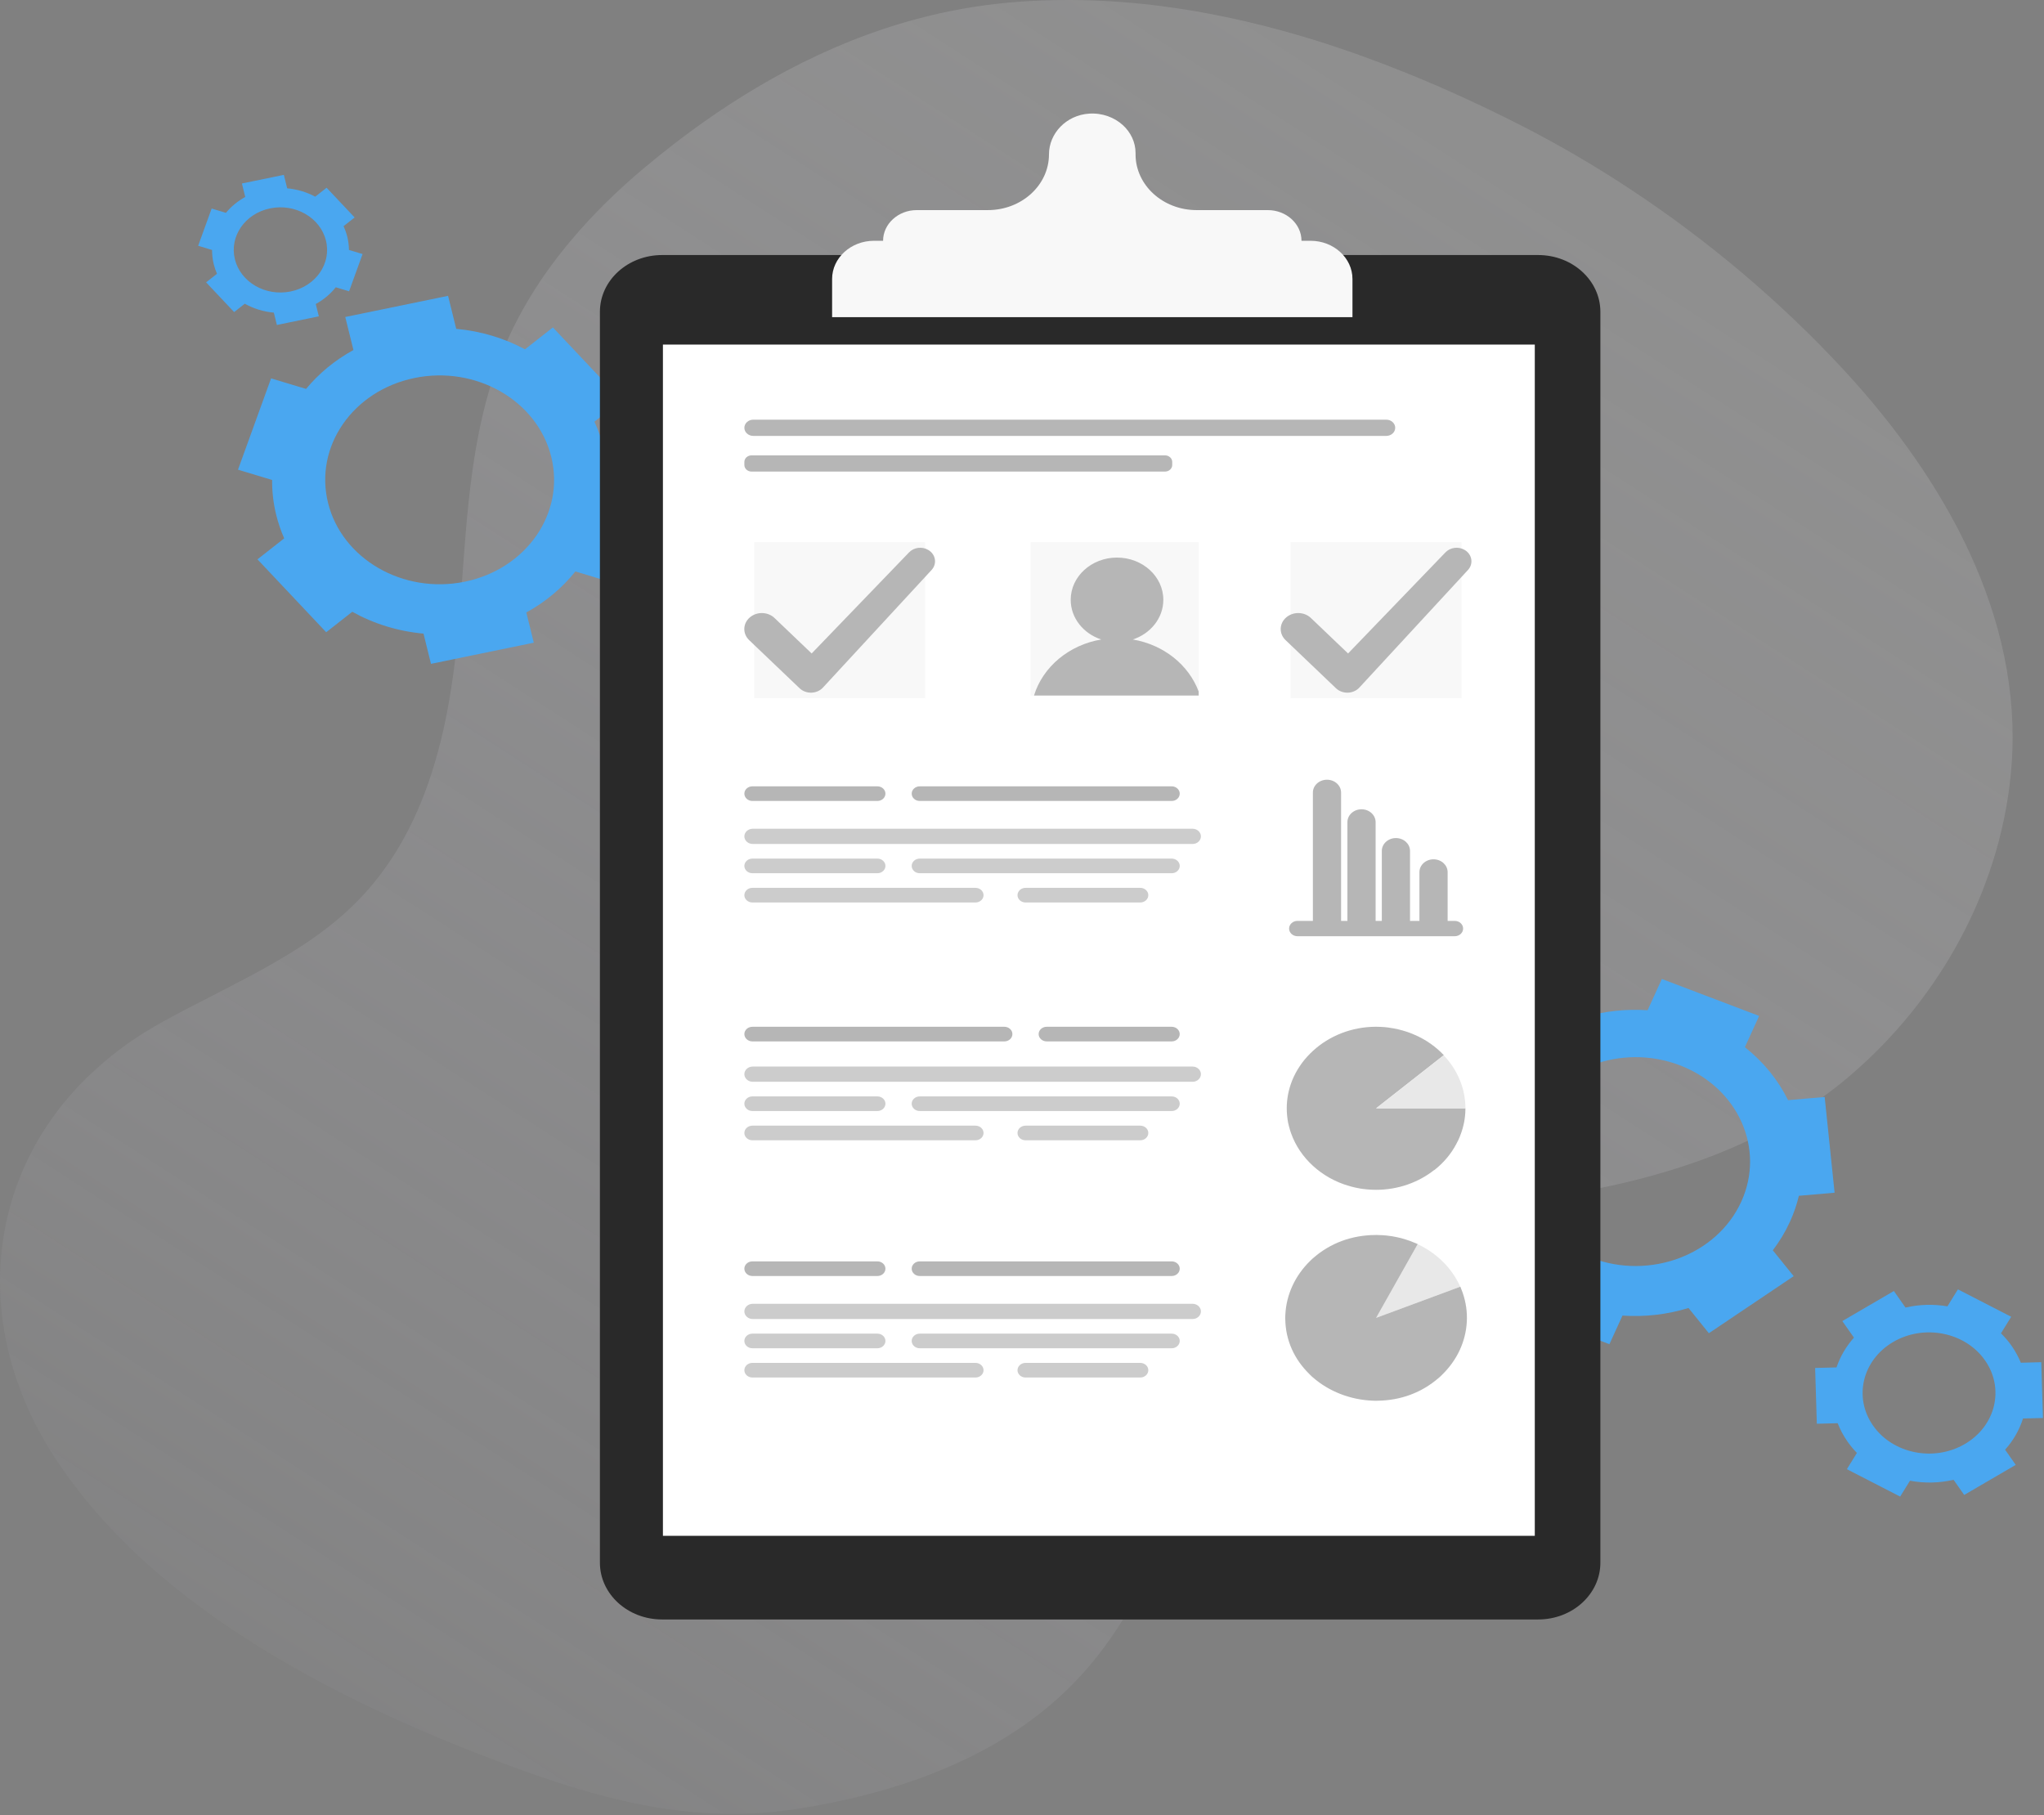 <svg width="259" height="230" viewBox="0 0 259 230" fill="none" xmlns="http://www.w3.org/2000/svg">
<rect x="0" y="0" width="259" height="230" fill="#808080" stroke="none"/>
<path fill-rule="evenodd" clip-rule="evenodd" d="M252.877 108C250.919 114.733 247.661 121.155 243.309 126.883C240.669 130.373 237.618 133.604 234.204 136.489C233.11 137.417 231.977 138.292 230.812 139.127C226.079 142.505 220.8 145.119 215.23 147.117C210.472 148.82 205.501 150.078 200.472 150.988C199.765 151.118 199.036 151.229 198.302 151.329C192.309 152.14 185.541 152.086 179.147 152.839C173.772 153.468 168.659 154.654 164.48 157.398C163.965 157.739 163.47 158.097 162.999 158.473C157.372 162.962 154.964 169.9 153.084 176.727C152.24 179.788 151.507 182.826 150.637 185.61C149.279 189.97 147.759 194.329 145.847 198.512C143.265 204.164 139.955 209.487 135.306 214.034C135.114 214.222 134.921 214.411 134.72 214.592C130.619 218.452 125.778 221.449 120.53 223.752C115.102 226.131 109.243 227.765 103.332 228.828C102.527 228.975 101.716 229.11 100.904 229.233C95.142 230.12 89.656 230.003 84.293 229.204C76.907 228.105 69.741 225.726 62.395 222.935C61.842 222.724 61.282 222.512 60.727 222.295C60.624 222.254 60.528 222.218 60.425 222.177C51.598 218.717 42.544 214.563 34.188 209.516C23.216 202.889 13.428 194.729 6.861 184.576C-0.131 173.766 -1.754 161.622 1.878 150.93C3.848 145.102 7.376 139.708 12.457 135.202C14.768 133.14 17.401 131.266 20.357 129.621C22.642 128.346 24.992 127.147 27.343 125.949C32.417 123.34 37.483 120.72 41.817 117.289C42.84 116.484 43.82 115.632 44.753 114.721C48.584 110.991 51.314 106.584 53.278 101.831C56.053 95.128 57.315 87.731 57.991 80.552C58.126 79.083 58.248 77.614 58.358 76.139C59.098 66.487 59.523 56.716 62.581 47.551C62.961 46.399 63.386 45.266 63.857 44.138C64.829 41.811 65.987 39.567 67.314 37.41C68.808 34.972 70.514 32.646 72.388 30.425C75.163 27.117 78.311 24.056 81.678 21.236C82.953 20.167 84.254 19.121 85.58 18.105C90.043 14.674 94.775 11.554 99.765 8.916C104.955 6.172 110.421 3.94 116.164 2.406C119.995 1.378 123.949 0.662 128.024 0.309C130.047 0.133 132.068 0.033 134.09 0.009C141.211 -0.096 148.3 0.691 155.253 2.142C163.218 3.799 171.009 6.319 178.491 9.363C183.294 11.313 187.975 13.481 192.495 15.772C197.304 18.211 201.992 20.948 206.512 23.927C216.556 30.548 225.77 38.374 233.638 46.887C246.503 60.811 256.25 78.196 254.899 96.855C254.629 100.615 253.945 104.352 252.877 108Z" fill="url(#paint0_linear_3623_27689)"/>
<path fill-rule="evenodd" clip-rule="evenodd" d="M75.321 53.432C75.801 54.475 76.197 55.568 76.48 56.713C76.819 58.087 76.987 59.459 77.001 60.813L81.235 62.09L77.042 73.659L72.908 72.412C71.258 74.482 69.155 76.26 66.692 77.609L67.639 81.44L54.612 84.121L53.664 80.29C50.429 79.999 47.348 79.038 44.638 77.522L41.333 80.115L32.624 70.879L36.012 68.22C35.596 67.27 35.253 66.277 34.999 65.248C34.632 63.764 34.469 62.28 34.48 60.822L30.156 59.517L34.349 47.947L38.782 49.283C40.399 47.327 42.428 45.647 44.784 44.352L43.749 40.168L56.776 37.487L57.81 41.671C60.922 41.951 63.89 42.85 66.523 44.264L70.058 41.492L78.767 50.728L75.321 53.432ZM41.565 63.714C43.326 70.843 51.089 75.317 58.898 73.71C66.71 72.102 71.613 65.023 69.852 57.894C68.089 50.766 60.331 46.291 52.519 47.899C44.711 49.506 39.804 56.586 41.565 63.714Z" fill="#4AA7F0"/>
<path fill-rule="evenodd" clip-rule="evenodd" d="M227.942 151.528C227.673 152.632 227.304 153.733 226.81 154.816C226.216 156.117 225.484 157.325 224.637 158.436L227.285 161.712L216.536 168.943L213.953 165.745C211.294 166.563 208.452 166.906 205.587 166.709L203.933 170.333L191.604 165.652L193.258 162.027C190.802 160.083 188.896 157.674 187.644 155.008L183.304 155.381L182.047 143.252L186.495 142.867C186.758 141.873 187.107 140.882 187.551 139.907C188.192 138.503 188.998 137.207 189.931 136.022L187.229 132.677L197.978 125.446L200.749 128.874C203.308 128.13 206.028 127.829 208.771 128.014L210.577 124.054L222.905 128.736L221.099 132.696C223.462 134.566 225.315 136.864 226.568 139.407L231.209 139.008L232.466 151.138L227.942 151.528ZM193.869 142.11C190.792 148.857 194.293 156.601 201.683 159.408C209.077 162.216 217.562 159.023 220.639 152.277C223.717 145.53 220.218 137.787 212.825 134.98C205.434 132.173 196.945 135.364 193.869 142.11Z" fill="#4AA7F0"/>
<path fill-rule="evenodd" clip-rule="evenodd" d="M43.532 28.661C43.727 29.087 43.889 29.532 44.004 30C44.143 30.561 44.211 31.12 44.217 31.672L45.944 32.193L44.233 36.912L42.548 36.403C41.874 37.248 41.016 37.973 40.012 38.523L40.398 40.085L35.084 41.179L34.698 39.617C33.379 39.498 32.121 39.106 31.017 38.487L29.668 39.545L26.116 35.778L27.497 34.693C27.328 34.306 27.188 33.901 27.084 33.481C26.935 32.876 26.868 32.271 26.873 31.676L25.109 31.143L26.82 26.425L28.628 26.97C29.287 26.171 30.115 25.486 31.076 24.958L30.654 23.251L35.967 22.157L36.389 23.864C37.658 23.979 38.869 24.345 39.943 24.922L41.385 23.791L44.937 27.558L43.532 28.661ZM29.763 32.856C30.482 35.764 33.648 37.588 36.833 36.933C40.02 36.277 42.02 33.389 41.301 30.482C40.582 27.574 37.418 25.749 34.231 26.405C31.047 27.06 29.045 29.948 29.763 32.856Z" fill="#4AA7F0"/>
<path fill-rule="evenodd" clip-rule="evenodd" d="M194.903 205.215H83.9C79.546 205.215 76.016 201.994 76.016 198.02V39.513C76.016 35.539 79.546 32.318 83.9 32.318H194.903C199.258 32.318 202.788 35.539 202.788 39.513V198.02C202.788 201.994 199.258 205.215 194.903 205.215Z" fill="#292929"/>
<path fill-rule="evenodd" clip-rule="evenodd" d="M138.409 23.674C136.981 23.674 135.82 22.616 135.82 21.308C135.82 20.005 136.981 18.946 138.409 18.946C139.837 18.946 140.998 20.005 140.998 21.308C140.998 22.616 139.837 23.674 138.409 23.674Z" fill="#3E245C"/>
<path fill-rule="evenodd" clip-rule="evenodd" d="M166.076 30.512H164.915C164.915 28.372 162.994 26.624 160.649 26.624H151.631C147.355 26.624 143.889 23.461 143.889 19.558V19.391C143.889 18.012 143.269 16.762 142.28 15.854C141.2 14.874 139.677 14.291 138.011 14.399C135.108 14.586 132.919 16.903 132.919 19.558C132.919 23.461 129.452 26.624 125.176 26.624H116.159C114.983 26.624 113.92 27.06 113.15 27.767C112.376 28.47 111.897 29.444 111.897 30.512H110.737C107.822 30.512 105.438 32.688 105.438 35.347V35.352C105.438 38.012 105.438 40.188 105.438 40.188H171.374V35.347C171.374 32.688 168.99 30.512 166.076 30.512Z" fill="#F8F8F8"/>
<path fill-rule="evenodd" clip-rule="evenodd" d="M84 194.615H194.477V43.664H84V194.615Z" fill="white"/>
<path fill-rule="evenodd" clip-rule="evenodd" d="M151.116 106.945H95.376C94.796 106.945 94.32 106.511 94.32 105.981C94.32 105.452 94.796 105.017 95.376 105.017H151.116C151.697 105.017 152.172 105.452 152.172 105.981C152.172 106.511 151.697 106.945 151.116 106.945Z" fill="#CCCCCC"/>
<path fill-rule="evenodd" clip-rule="evenodd" d="M111.18 110.653H95.336C94.778 110.653 94.32 110.236 94.32 109.726C94.32 109.216 94.778 108.799 95.336 108.799H111.18C111.739 108.799 112.196 109.216 112.196 109.726C112.196 110.236 111.739 110.653 111.18 110.653Z" fill="#CCCCCC"/>
<path fill-rule="evenodd" clip-rule="evenodd" d="M148.471 110.653H116.539C115.981 110.653 115.523 110.236 115.523 109.726C115.523 109.216 115.981 108.799 116.539 108.799H148.471C149.03 108.799 149.487 109.216 149.487 109.726C149.487 110.236 149.03 110.653 148.471 110.653Z" fill="#CCCCCC"/>
<path fill-rule="evenodd" clip-rule="evenodd" d="M123.612 114.36H95.336C94.778 114.36 94.32 113.943 94.32 113.433V113.433C94.32 112.923 94.778 112.506 95.336 112.506H123.612C124.17 112.506 124.627 112.923 124.627 113.433V113.433C124.627 113.943 124.17 114.36 123.612 114.36Z" fill="#CCCCCC"/>
<path fill-rule="evenodd" clip-rule="evenodd" d="M144.489 114.36H129.945C129.387 114.36 128.93 113.943 128.93 113.433V113.433C128.93 112.923 129.387 112.506 129.945 112.506H144.489C145.048 112.506 145.505 112.923 145.505 113.433V113.433C145.505 113.943 145.048 114.36 144.489 114.36Z" fill="#CCCCCC"/>
<path fill-rule="evenodd" clip-rule="evenodd" d="M111.18 101.496H95.336C94.778 101.496 94.32 101.079 94.32 100.569C94.32 100.059 94.778 99.642 95.336 99.642H111.18C111.739 99.642 112.196 100.059 112.196 100.569C112.196 101.079 111.739 101.496 111.18 101.496Z" fill="#B6B6B6"/>
<path fill-rule="evenodd" clip-rule="evenodd" d="M148.471 101.496H116.539C115.981 101.496 115.523 101.079 115.523 100.569C115.523 100.059 115.981 99.642 116.539 99.642H148.471C149.03 99.642 149.487 100.059 149.487 100.569C149.487 101.079 149.03 101.496 148.471 101.496Z" fill="#B6B6B6"/>
<path fill-rule="evenodd" clip-rule="evenodd" d="M151.116 167.142H95.376C94.796 167.142 94.32 166.708 94.32 166.178C94.32 165.648 94.796 165.214 95.376 165.214H151.116C151.697 165.214 152.172 165.648 152.172 166.178C152.172 166.708 151.697 167.142 151.116 167.142Z" fill="#CCCCCC"/>
<path fill-rule="evenodd" clip-rule="evenodd" d="M111.18 170.848H95.336C94.778 170.848 94.32 170.431 94.32 169.922C94.32 169.412 94.778 168.995 95.336 168.995H111.18C111.739 168.995 112.196 169.412 112.196 169.922C112.196 170.431 111.739 170.848 111.18 170.848Z" fill="#CCCCCC"/>
<path fill-rule="evenodd" clip-rule="evenodd" d="M148.471 170.848H116.539C115.981 170.848 115.523 170.431 115.523 169.922C115.523 169.412 115.981 168.995 116.539 168.995H148.471C149.03 168.995 149.487 169.412 149.487 169.922C149.487 170.431 149.03 170.848 148.471 170.848Z" fill="#CCCCCC"/>
<path fill-rule="evenodd" clip-rule="evenodd" d="M123.612 174.555H95.336C94.778 174.555 94.32 174.138 94.32 173.629C94.32 173.118 94.778 172.701 95.336 172.701H123.612C124.17 172.701 124.627 173.118 124.627 173.629C124.627 174.138 124.17 174.555 123.612 174.555Z" fill="#CCCCCC"/>
<path fill-rule="evenodd" clip-rule="evenodd" d="M144.489 174.555H129.945C129.387 174.555 128.93 174.138 128.93 173.629C128.93 173.118 129.387 172.701 129.945 172.701H144.489C145.048 172.701 145.505 173.118 145.505 173.629C145.505 174.138 145.048 174.555 144.489 174.555Z" fill="#CCCCCC"/>
<path fill-rule="evenodd" clip-rule="evenodd" d="M111.18 161.692H95.336C94.778 161.692 94.32 161.275 94.32 160.765C94.32 160.256 94.778 159.838 95.336 159.838H111.18C111.739 159.838 112.196 160.256 112.196 160.765C112.196 161.275 111.739 161.692 111.18 161.692Z" fill="#B6B6B6"/>
<path fill-rule="evenodd" clip-rule="evenodd" d="M148.471 161.692H116.539C115.981 161.692 115.523 161.275 115.523 160.765C115.523 160.256 115.981 159.838 116.539 159.838H148.471C149.03 159.838 149.487 160.256 149.487 160.765C149.487 161.275 149.03 161.692 148.471 161.692Z" fill="#B6B6B6"/>
<path fill-rule="evenodd" clip-rule="evenodd" d="M151.116 137.079H95.376C94.796 137.079 94.32 136.645 94.32 136.115C94.32 135.585 94.796 135.152 95.376 135.152H151.116C151.697 135.152 152.172 135.585 152.172 136.115C152.172 136.645 151.697 137.079 151.116 137.079Z" fill="#CCCCCC"/>
<path fill-rule="evenodd" clip-rule="evenodd" d="M111.18 140.786H95.336C94.778 140.786 94.32 140.369 94.32 139.859C94.32 139.35 94.778 138.933 95.336 138.933H111.18C111.739 138.933 112.196 139.35 112.196 139.859C112.196 140.369 111.739 140.786 111.18 140.786Z" fill="#CCCCCC"/>
<path fill-rule="evenodd" clip-rule="evenodd" d="M148.471 140.786H116.539C115.981 140.786 115.523 140.369 115.523 139.859C115.523 139.35 115.981 138.933 116.539 138.933H148.471C149.03 138.933 149.487 139.35 149.487 139.859C149.487 140.369 149.03 140.786 148.471 140.786Z" fill="#CCCCCC"/>
<path fill-rule="evenodd" clip-rule="evenodd" d="M123.612 144.494H95.336C94.778 144.494 94.32 144.077 94.32 143.567C94.32 143.057 94.778 142.64 95.336 142.64H123.612C124.17 142.64 124.627 143.057 124.627 143.567C124.627 144.077 124.17 144.494 123.612 144.494Z" fill="#CCCCCC"/>
<path fill-rule="evenodd" clip-rule="evenodd" d="M144.489 144.494H129.945C129.387 144.494 128.93 144.077 128.93 143.567C128.93 143.057 129.387 142.64 129.945 142.64H144.489C145.048 142.64 145.505 143.057 145.505 143.567C145.505 144.077 145.048 144.494 144.489 144.494Z" fill="#CCCCCC"/>
<path fill-rule="evenodd" clip-rule="evenodd" d="M148.469 131.964H132.625C132.067 131.964 131.609 131.547 131.609 131.037C131.609 130.527 132.067 130.11 132.625 130.11H148.469C149.028 130.11 149.485 130.527 149.485 131.037C149.485 131.547 149.028 131.964 148.469 131.964Z" fill="#B6B6B6"/>
<path fill-rule="evenodd" clip-rule="evenodd" d="M127.268 131.964H95.336C94.778 131.964 94.32 131.547 94.32 131.037C94.32 130.527 94.778 130.11 95.336 130.11H127.268C127.827 130.11 128.284 130.527 128.284 131.037C128.284 131.547 127.827 131.964 127.268 131.964Z" fill="#B6B6B6"/>
<path fill-rule="evenodd" clip-rule="evenodd" d="M130.602 88.134H151.891V68.708H130.602V88.134Z" fill="#F8F8F8"/>
<path fill-rule="evenodd" clip-rule="evenodd" d="M151.888 87.641V88.134H131.023C132.135 84.513 135.435 81.727 139.537 81.035C137.286 80.288 135.672 78.323 135.672 76.007C135.672 73.053 138.3 70.654 141.539 70.654C144.779 70.654 147.408 73.053 147.408 76.007C147.408 78.323 145.794 80.288 143.543 81.035C147.455 81.695 150.639 84.262 151.888 87.641Z" fill="#B6B6B6"/>
<path fill-rule="evenodd" clip-rule="evenodd" d="M175.666 53.18H95.446C94.827 53.18 94.32 53.643 94.32 54.208C94.32 54.773 94.827 55.236 95.446 55.236H175.666C176.285 55.236 176.791 54.773 176.791 54.208C176.791 53.643 176.285 53.18 175.666 53.18Z" fill="#B6B6B6"/>
<path fill-rule="evenodd" clip-rule="evenodd" d="M147.623 57.702H95.233C94.731 57.702 94.32 58.076 94.32 58.535V58.924C94.32 59.382 94.731 59.757 95.233 59.757H147.623C148.125 59.757 148.536 59.382 148.536 58.924V58.535C148.536 58.076 148.125 57.702 147.623 57.702Z" fill="#B6B6B6"/>
<path fill-rule="evenodd" clip-rule="evenodd" d="M163.314 142.67L163.297 142.595L163.314 142.67Z" fill="#7E6CC0"/>
<path fill-rule="evenodd" clip-rule="evenodd" d="M174.37 140.442L182.934 133.721L182.953 133.709C181.916 132.61 180.661 131.735 179.257 131.13C179.096 131.059 178.935 130.995 178.774 130.93L178.749 130.918C178.62 130.871 178.491 130.824 178.362 130.777C178.285 130.748 178.201 130.718 178.124 130.701C177.989 130.654 177.854 130.613 177.718 130.578C177.545 130.525 177.364 130.478 177.184 130.437C177.01 130.395 176.836 130.354 176.656 130.325C176.109 130.219 175.549 130.149 174.988 130.125C174.782 130.113 174.576 130.107 174.37 130.107C171.26 130.107 168.427 131.277 166.38 133.151C166.122 133.385 165.878 133.632 165.646 133.885C165.414 134.138 165.202 134.402 164.989 134.678V134.684C164.79 134.954 164.596 135.242 164.423 135.53C164.242 135.824 164.088 136.129 163.94 136.435C163.798 136.746 163.669 137.057 163.56 137.381C163.18 138.485 163 139.666 163.058 140.888C163.064 141.041 163.077 141.194 163.09 141.341C163.096 141.447 163.109 141.552 163.128 141.658C163.135 141.746 163.148 141.834 163.161 141.922L163.186 142.075C163.199 142.134 163.206 142.198 163.218 142.257C163.24 142.371 163.271 142.482 163.297 142.594L163.314 142.669L163.297 142.595L163.314 142.669L163.315 142.673L163.314 142.669C163.358 142.851 163.408 143.031 163.463 143.209L163.472 143.234C163.506 143.347 163.545 143.458 163.584 143.569L163.585 143.573L163.593 143.592C164.699 146.742 167.449 149.259 170.9 150.271C170.745 150.224 170.591 150.171 170.436 150.118C170.693 150.209 170.95 150.282 171.207 150.353C171.109 150.326 171.01 150.304 170.913 150.276C171.035 150.312 171.157 150.347 171.286 150.376C171.428 150.418 171.569 150.453 171.711 150.482L171.769 150.494C171.917 150.523 172.072 150.559 172.226 150.582L172.374 150.612C172.452 150.623 172.535 150.635 172.613 150.647L172.709 150.659C172.825 150.676 172.947 150.688 173.063 150.7C173.166 150.712 173.269 150.723 173.372 150.729H173.392C173.553 150.747 173.714 150.753 173.875 150.759C174.042 150.77 174.209 150.77 174.37 150.77C177.171 150.77 179.747 149.824 181.73 148.262L181.743 148.273C182.914 147.357 183.854 146.241 184.511 145.001C184.608 144.825 184.704 144.643 184.788 144.46L184.801 144.437C184.852 144.319 184.904 144.202 184.955 144.084C185.039 143.879 185.116 143.673 185.187 143.462C185.239 143.309 185.29 143.162 185.329 143.009C185.374 142.862 185.413 142.71 185.445 142.557C185.567 142.051 185.638 141.535 185.67 141.006C185.683 140.818 185.689 140.63 185.689 140.442H174.37Z" fill="#B6B6B6"/>
<path fill-rule="evenodd" clip-rule="evenodd" d="M185.686 140.442C185.686 137.88 184.65 135.53 182.931 133.72L174.367 140.442H185.686Z" fill="#E8E8E8"/>
<path fill-rule="evenodd" clip-rule="evenodd" d="M168.146 98.803C167.16 98.803 166.359 99.533 166.359 100.434V117.177H169.932V100.434C169.932 99.533 169.133 98.803 168.146 98.803Z" fill="#B6B6B6"/>
<path fill-rule="evenodd" clip-rule="evenodd" d="M172.521 102.55C171.535 102.55 170.734 103.279 170.734 104.18V117.177H174.307V104.18C174.307 103.279 173.508 102.55 172.521 102.55Z" fill="#B6B6B6"/>
<path fill-rule="evenodd" clip-rule="evenodd" d="M176.88 106.197C175.893 106.197 175.094 106.926 175.094 107.827V117.177H178.667V107.827C178.667 106.926 177.867 106.197 176.88 106.197Z" fill="#B6B6B6"/>
<path fill-rule="evenodd" clip-rule="evenodd" d="M181.647 108.889C180.659 108.889 179.859 109.619 179.859 110.52V117.177H183.433V110.52C183.433 109.619 182.633 108.889 181.647 108.889Z" fill="#B6B6B6"/>
<path fill-rule="evenodd" clip-rule="evenodd" d="M184.332 118.636H164.409C163.82 118.636 163.344 118.202 163.344 117.665C163.344 117.129 163.82 116.693 164.409 116.693H184.332C184.92 116.693 185.396 117.129 185.396 117.665C185.396 118.202 184.92 118.636 184.332 118.636Z" fill="#B6B6B6"/>
<path fill-rule="evenodd" clip-rule="evenodd" d="M95.57 88.476H117.235V68.708H95.57V88.476Z" fill="#F8F8F8"/>
<path fill-rule="evenodd" clip-rule="evenodd" d="M94.992 78.255C94.111 79.031 94.083 80.308 94.928 81.115L101.316 87.212C102.134 87.993 103.514 87.954 104.277 87.128L118.039 72.23C118.77 71.439 118.573 70.242 117.618 69.683C116.837 69.224 115.805 69.356 115.192 69.993L102.848 82.806L98.142 78.313C97.291 77.499 95.878 77.474 94.992 78.255Z" fill="#B6B6B6"/>
<path fill-rule="evenodd" clip-rule="evenodd" d="M163.531 88.476H185.195V68.708H163.531V88.476Z" fill="#F8F8F8"/>
<path fill-rule="evenodd" clip-rule="evenodd" d="M162.959 78.255C162.08 79.031 162.052 80.308 162.898 81.115L169.284 87.212C170.103 87.993 171.483 87.954 172.247 87.128L186.007 72.23C186.738 71.439 186.54 70.242 185.587 69.683C184.805 69.224 183.773 69.356 183.16 69.993L170.817 82.806L166.111 78.313C165.259 77.499 163.846 77.474 162.959 78.255Z" fill="#B6B6B6"/>
<path fill-rule="evenodd" clip-rule="evenodd" d="M174.372 166.995L185.03 163.047C183.994 160.719 182.08 158.808 179.632 157.658L174.367 166.996L174.372 166.995Z" fill="#E8E8E8"/>
<path fill-rule="evenodd" clip-rule="evenodd" d="M185.33 163.792C185.285 163.662 185.234 163.533 185.182 163.404C185.135 163.284 185.098 163.162 185.044 163.043L185.033 163.047L174.375 166.995L174.369 166.996H174.37L179.635 157.658L179.642 157.644C179.494 157.575 179.34 157.522 179.189 157.459C179.021 157.389 178.854 157.316 178.682 157.253C178.5 157.186 178.315 157.128 178.129 157.069C177.93 157.007 177.732 156.945 177.53 156.893C177.346 156.845 177.16 156.805 176.974 156.765C176.779 156.724 176.583 156.686 176.386 156.654C176.177 156.62 175.966 156.593 175.755 156.569C175.596 156.552 175.437 156.538 175.278 156.526C175.019 156.508 174.761 156.496 174.502 156.494C174.411 156.493 174.321 156.495 174.23 156.495C172.805 156.511 171.378 156.75 170.03 157.25C168.672 157.754 167.483 158.48 166.474 159.355C166.415 159.405 166.352 159.452 166.294 159.504C166.193 159.596 166.099 159.694 166.002 159.788C164.109 161.634 162.991 164.054 162.87 166.579C162.864 166.696 162.853 166.812 162.852 166.929C162.85 167.021 162.86 167.115 162.862 167.207C162.884 168.461 163.142 169.727 163.687 170.951C164.215 172.139 164.97 173.184 165.875 174.079C165.979 174.182 166.076 174.29 166.184 174.389L166.336 174.519C168.39 176.329 171.131 177.392 173.983 177.491C174.081 177.495 174.179 177.502 174.278 177.504C174.398 177.505 174.517 177.495 174.637 177.493C175.998 177.47 177.373 177.236 178.702 176.744C180.044 176.246 181.22 175.531 182.22 174.671C182.295 174.607 182.374 174.548 182.446 174.483C182.533 174.404 182.614 174.319 182.698 174.238C183.656 173.312 184.426 172.244 184.964 171.083C186.008 168.829 186.193 166.249 185.33 163.792Z" fill="#B6B6B6"/>
<path fill-rule="evenodd" clip-rule="evenodd" d="M248.966 182.984C245.052 185.268 239.847 184.225 237.343 180.652C234.838 177.079 235.983 172.33 239.898 170.046C243.815 167.761 249.018 168.804 251.522 172.377C254.027 175.951 252.882 180.699 248.966 182.984ZM254.892 170.536C254.49 169.962 254.038 169.437 253.549 168.955L254.845 166.857L248.093 163.385L246.764 165.535C245.02 165.239 243.206 165.283 241.447 165.69L239.977 163.593L233.446 167.403L234.916 169.501C233.911 170.632 233.167 171.916 232.709 173.275L230 173.344L230.214 180.415L232.857 180.347C233.167 181.145 233.577 181.926 234.099 182.67C234.46 183.185 234.862 183.666 235.294 184.109L234.022 186.171L240.773 189.643L242.017 187.632C243.823 187.971 245.713 187.941 247.542 187.516L248.888 189.436L255.418 185.626L254.072 183.705C255.124 182.525 255.888 181.176 256.341 179.748L258.867 179.684L258.651 172.614L256.064 172.681C255.763 171.944 255.375 171.225 254.892 170.536Z" fill="#4AA7F0"/>
<defs>
<linearGradient id="paint0_linear_3623_27689" x1="187.5" y1="15.789" x2="36.408" y2="250.241" gradientUnits="userSpaceOnUse">
<stop stop-color="#B5B5B5" stop-opacity="0.29"/>
<stop offset="1" stop-color="#EEECFE" stop-opacity="0"/>
</linearGradient>
</defs>
</svg>
